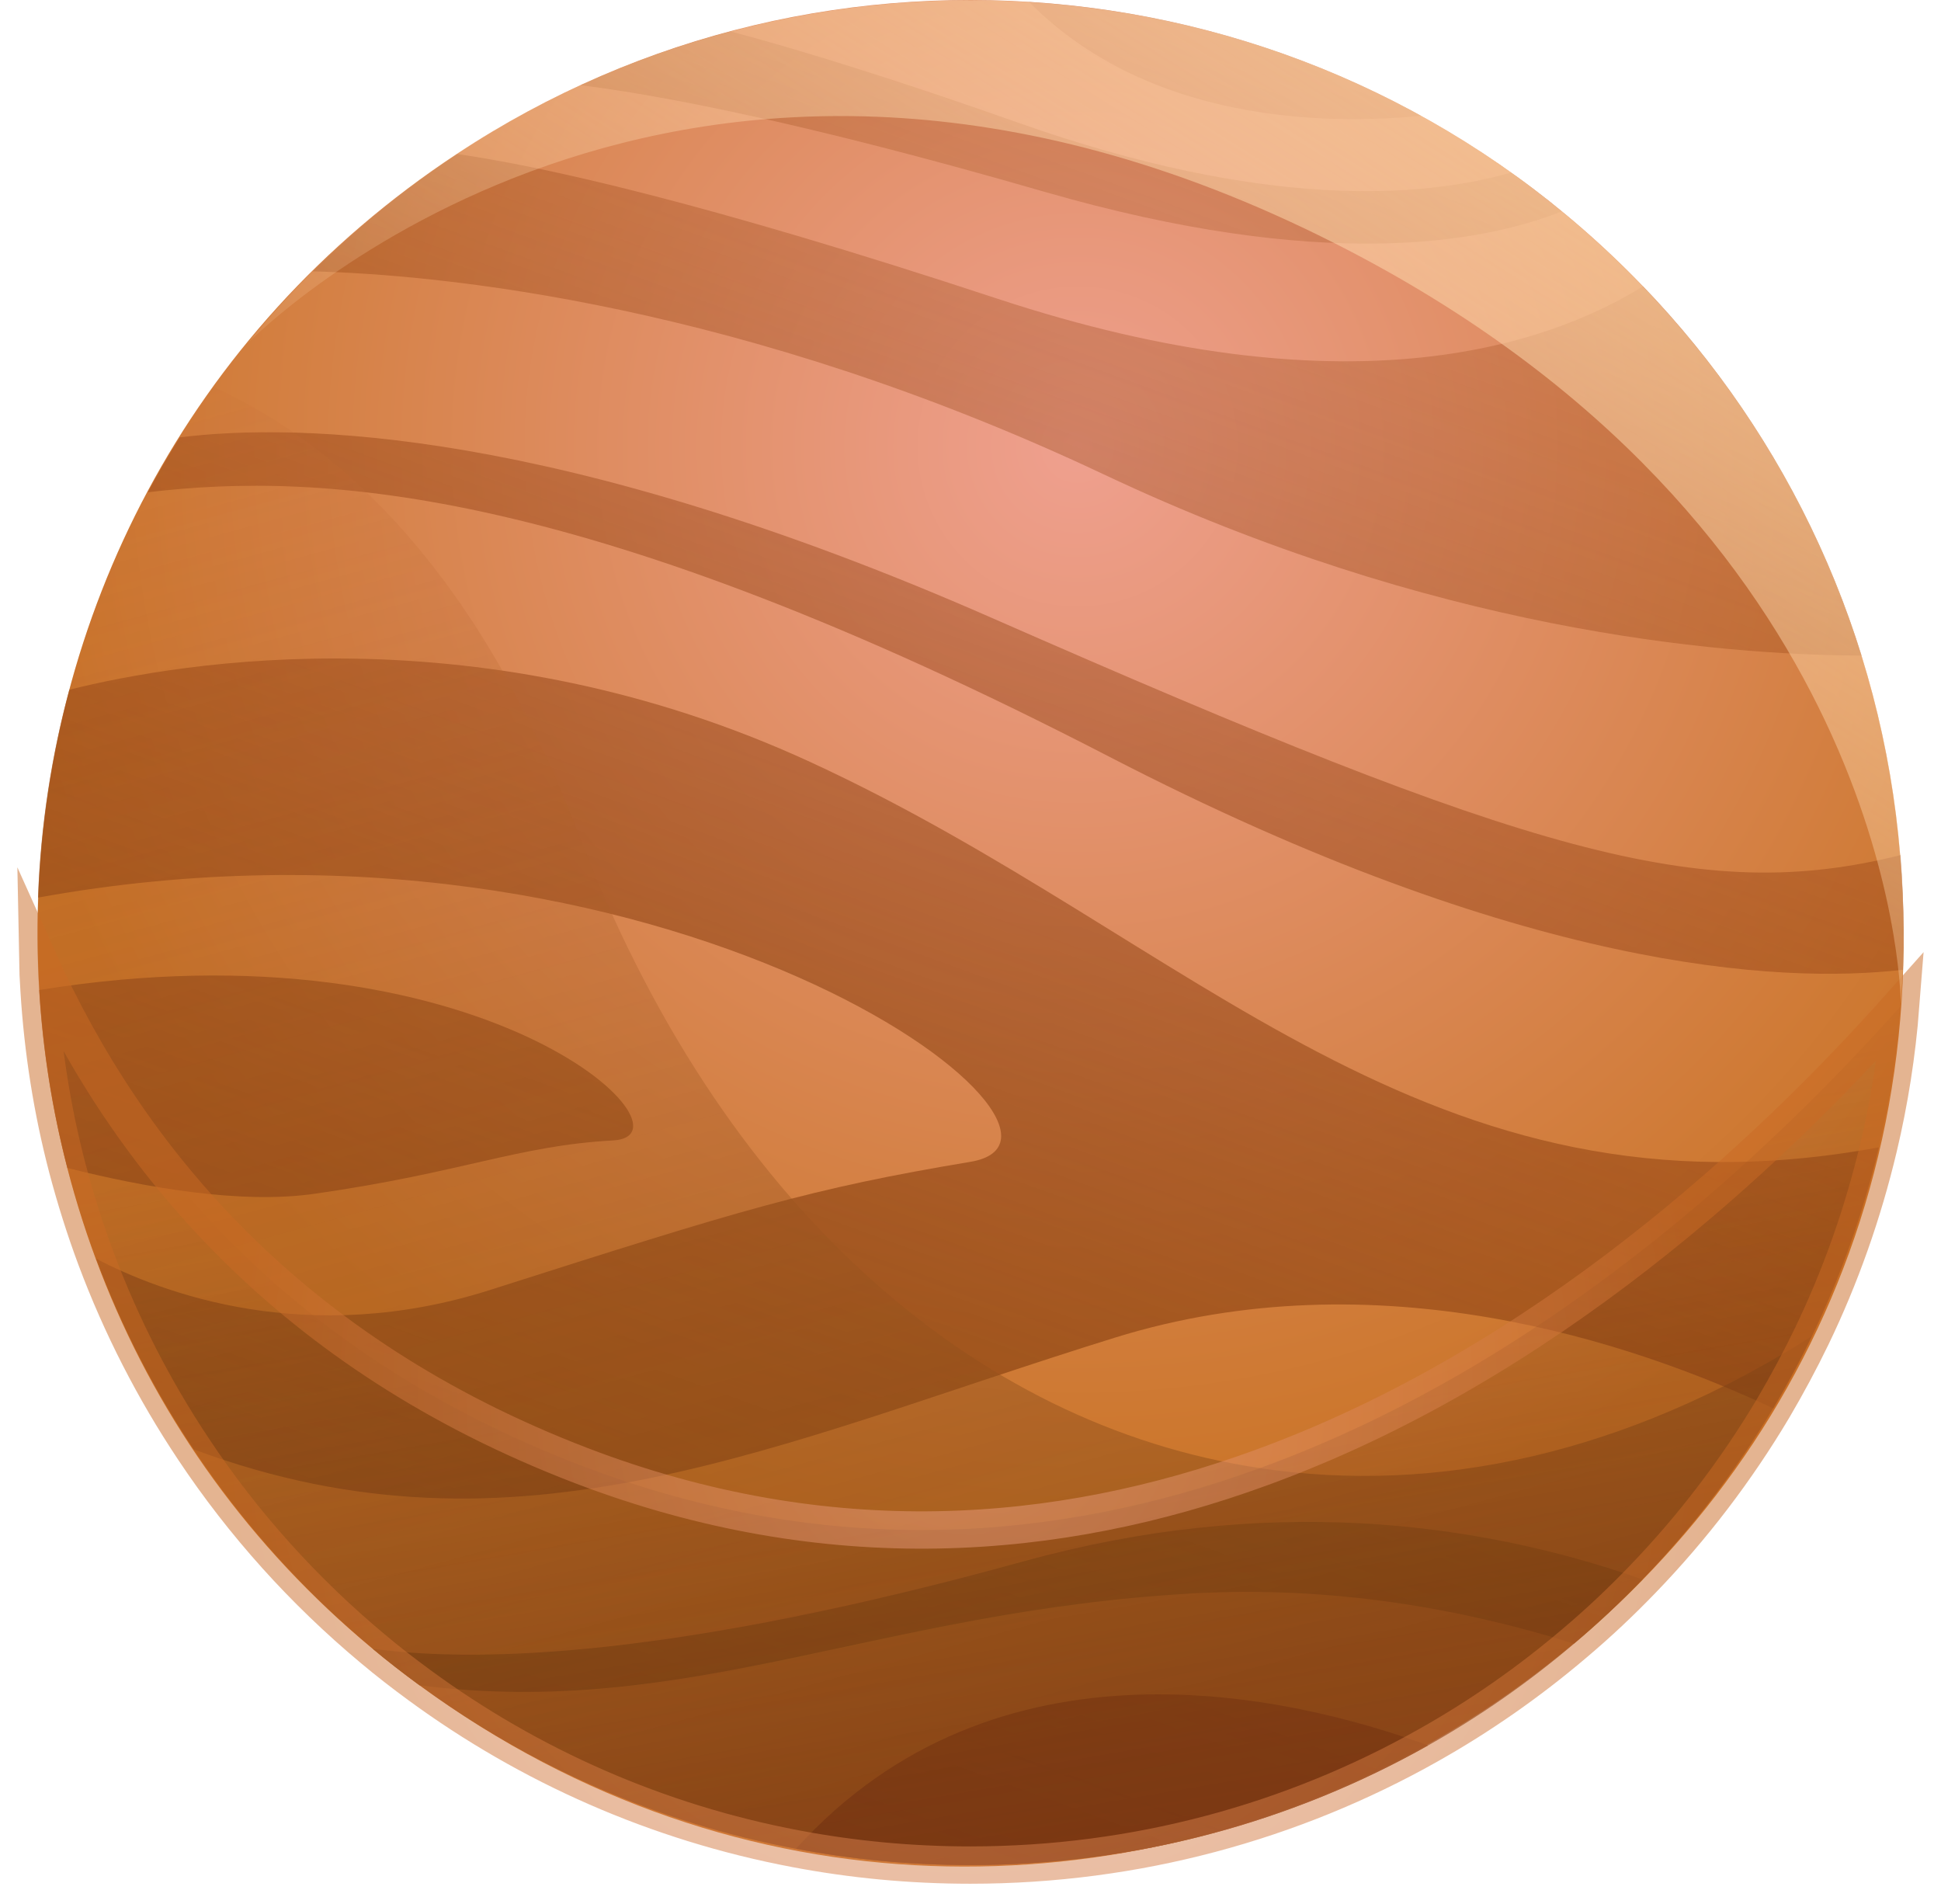<svg width="52" height="51" viewBox="0 0 52 51" fill="none" xmlns="http://www.w3.org/2000/svg">
<path d="M11.24 45.142C-2.781 34.913 -2.344 13.732 12.242 4.122C22.14 -2.424 35.555 -1.122 44.01 7.664C47.9 11.701 50.423 17.032 50.906 22.914C52.697 44.273 28.422 57.729 11.24 45.142Z" fill="url(#paint0_radial_257_331)"/>
<path d="M49.872 17.56C45.905 17.547 38.357 16.855 29.57 12.707C19.858 8.123 11.819 7.359 8.379 7.268C9.559 6.098 10.853 5.041 12.247 4.126C14.533 4.454 18.847 5.406 26.718 8C36.047 11.078 41.413 9.284 44.019 7.668C46.675 10.427 48.706 13.8 49.872 17.56Z" fill="url(#paint1_linear_257_331)"/>
<path d="M41.841 5.661C39.664 6.526 35.382 7.272 27.998 5.142C21.535 3.275 17.704 2.551 15.558 2.283C16.843 1.691 18.182 1.209 19.571 0.84C21.457 1.345 23.962 2.114 27.283 3.289C33.874 5.62 38.093 5.306 40.479 4.623C40.949 4.951 41.404 5.296 41.841 5.661Z" fill="url(#paint2_linear_257_331)"/>
<path d="M38.07 3.102C35.574 3.348 30.782 3.303 27.57 0.052C31.36 0.284 34.922 1.363 38.07 3.102Z" fill="url(#paint3_linear_257_331)"/>
<path d="M50.998 24.98C50.998 25.313 50.988 25.645 50.979 25.977C47.64 26.36 40.78 25.991 29.716 20.269C15.722 13.035 8.657 12.626 3.961 13.186C4.23 12.685 4.512 12.193 4.817 11.715C7.942 11.328 14.93 11.438 26.577 16.554C40.972 22.877 45.559 24.247 50.916 22.905C50.966 23.592 50.998 24.284 50.998 24.98Z" fill="url(#paint4_linear_257_331)"/>
<path d="M21.713 20.414C12.953 16.377 4.9 17.715 1.857 18.475C1.374 20.26 1.087 22.121 1.019 24.043C17.854 20.997 30.185 30.425 25.999 31.121C21.713 31.836 19.859 32.405 13.144 34.549C8.243 36.115 4.326 34.631 2.576 33.716C3.251 35.528 4.13 37.239 5.191 38.824C13.882 42.069 20.829 38.637 29.862 35.833C36.881 33.652 43.714 35.942 47.509 37.727C48.784 35.583 49.745 33.229 50.337 30.734C38.166 32.969 32.016 25.162 21.713 20.414Z" fill="url(#paint5_linear_257_331)"/>
<path d="M16.428 30.548C13.859 30.689 12.429 31.404 8.429 31.977C6.457 32.26 3.897 31.814 1.806 31.285C1.405 29.751 1.15 28.154 1.05 26.519C12.93 24.598 18.847 30.412 16.428 30.548Z" fill="url(#paint6_linear_257_331)"/>
<path d="M44.005 42.307C43.422 42.912 42.812 43.486 42.17 44.027C39.122 43.076 35.669 42.48 31.994 42.68C23.516 43.144 18.442 46.062 11.236 45.143C10.807 44.828 10.388 44.505 9.983 44.164C12.925 44.56 18.209 44.369 27.42 41.824C33.888 40.04 39.496 40.727 44.005 42.307Z" fill="url(#paint7_linear_257_331)"/>
<path d="M38.261 46.754C34.64 48.793 30.454 49.959 25.999 49.959C24.4 49.959 22.837 49.809 21.325 49.522C26.691 43.581 34.512 45.388 38.261 46.754Z" fill="url(#paint8_linear_257_331)"/>
<path opacity="0.55" d="M48.538 35.792C48.219 36.452 47.873 37.094 47.504 37.722C46.515 39.384 45.34 40.923 44.005 42.306C43.422 42.912 42.812 43.486 42.17 44.027C40.958 45.056 39.651 45.971 38.257 46.754C34.635 48.793 30.449 49.959 25.994 49.959C24.395 49.959 22.833 49.809 21.321 49.522C17.604 48.821 14.178 47.296 11.24 45.142C10.812 44.828 10.393 44.505 9.987 44.164C8.142 42.625 6.521 40.827 5.186 38.819C4.129 37.235 3.25 35.524 2.572 33.712C2.275 32.92 2.02 32.109 1.802 31.281C1.401 29.747 1.146 28.149 1.046 26.515C1.027 26.232 1.014 25.95 1.009 25.668C1 25.44 1 25.208 1 24.981C1 24.666 1.005 24.352 1.018 24.038C1.091 22.122 1.378 20.255 1.856 18.471C2.357 16.613 3.063 14.847 3.956 13.186C4.225 12.685 4.507 12.193 4.813 11.715C5.104 11.255 5.405 10.805 5.724 10.363C9.249 11.984 12.866 15.444 15.499 22.336C19.28 32.232 26.062 38.173 33.747 39.325C38.498 40.044 43.595 38.929 48.538 35.792Z" fill="url(#paint9_linear_257_331)"/>
<path opacity="0.5" d="M50.92 26.947C50.82 28.235 50.62 29.501 50.328 30.73C49.909 32.496 49.308 34.194 48.538 35.792C48.219 36.452 47.873 37.094 47.504 37.722C46.515 39.384 45.34 40.923 44.005 42.306C43.422 42.912 42.812 43.486 42.17 44.027C40.958 45.056 39.651 45.971 38.257 46.754C34.636 48.793 30.449 49.959 25.994 49.959C24.395 49.959 22.833 49.809 21.321 49.522C17.604 48.821 14.178 47.296 11.24 45.142C10.812 44.828 10.393 44.505 9.988 44.164C8.143 42.625 6.521 40.827 5.186 38.819C4.13 37.235 3.25 35.524 2.572 33.712C2.276 32.92 2.021 32.109 1.802 31.281C1.401 29.747 1.146 28.149 1.046 26.515C1.028 26.232 1.014 25.95 1.009 25.668C3.428 31.067 7.801 36.279 15.568 39.257C22.204 41.797 28.368 41.287 33.743 39.329C41.354 36.571 47.381 30.926 50.92 26.947Z" fill="url(#paint10_linear_257_331)" stroke="url(#paint11_radial_257_331)" stroke-miterlimit="10"/>
<path d="M50.924 26.892C50.915 26.364 50.596 14.041 35.783 6.53C18.164 -2.406 6.867 8.956 6.612 9.216C16.059 -2.397 33.601 -3.153 44.01 7.668C48.966 12.808 51.462 19.759 50.924 26.892Z" fill="url(#paint12_linear_257_331)"/>
<defs>
<radialGradient id="paint0_radial_257_331" cx="0" cy="0" r="1" gradientUnits="userSpaceOnUse" gradientTransform="translate(28.862 11.999) scale(29.56 29.541)">
<stop stop-color="#EFA08F"/>
<stop offset="1" stop-color="#C97324"/>
</radialGradient>
<linearGradient id="paint1_linear_257_331" x1="14" y1="54.056" x2="34.973" y2="-3.764" gradientUnits="userSpaceOnUse">
<stop stop-color="#864313"/>
<stop offset="1" stop-color="#9B4413" stop-opacity="0.1"/>
</linearGradient>
<linearGradient id="paint2_linear_257_331" x1="10.915" y1="52.938" x2="31.888" y2="-4.883" gradientUnits="userSpaceOnUse">
<stop stop-color="#863613"/>
<stop offset="1" stop-color="#9B4C13" stop-opacity="0.1"/>
</linearGradient>
<linearGradient id="paint3_linear_257_331" x1="13.785" y1="53.978" x2="34.758" y2="-3.841" gradientUnits="userSpaceOnUse">
<stop stop-color="#865113"/>
<stop offset="1" stop-color="#9B3C13" stop-opacity="0.1"/>
</linearGradient>
<linearGradient id="paint4_linear_257_331" x1="14.836" y1="54.36" x2="35.809" y2="-3.46" gradientUnits="userSpaceOnUse">
<stop stop-color="#864A13"/>
<stop offset="1" stop-color="#9B3C13" stop-opacity="0.1"/>
</linearGradient>
<linearGradient id="paint5_linear_257_331" x1="15.314" y1="54.533" x2="36.287" y2="-3.287" gradientUnits="userSpaceOnUse">
<stop stop-color="#864A13"/>
<stop offset="1" stop-color="#9B3C13" stop-opacity="0.1"/>
</linearGradient>
<linearGradient id="paint6_linear_257_331" x1="1.344" y1="49.466" x2="22.317" y2="-8.354" gradientUnits="userSpaceOnUse">
<stop stop-color="#863C13"/>
<stop offset="1" stop-color="#9B5413" stop-opacity="0.1"/>
</linearGradient>
<linearGradient id="paint7_linear_257_331" x1="22.012" y1="56.963" x2="42.985" y2="-0.857" gradientUnits="userSpaceOnUse">
<stop stop-color="#864A13"/>
<stop offset="1" stop-color="#9B6513" stop-opacity="0.1"/>
</linearGradient>
<linearGradient id="paint8_linear_257_331" x1="26.055" y1="58.429" x2="47.028" y2="0.609" gradientUnits="userSpaceOnUse">
<stop stop-color="#863C13"/>
<stop offset="1" stop-color="#9B4413" stop-opacity="0.1"/>
</linearGradient>
<linearGradient id="paint9_linear_257_331" x1="28.777" y1="46.691" x2="15.938" y2="-0.202" gradientUnits="userSpaceOnUse">
<stop stop-color="#7F4612"/>
<stop offset="1" stop-color="#D5743D" stop-opacity="0.1"/>
</linearGradient>
<linearGradient id="paint10_linear_257_331" x1="30.014" y1="50.613" x2="26.093" y2="27.779" gradientUnits="userSpaceOnUse">
<stop stop-color="#6D2812"/>
<stop offset="1" stop-color="#6A3C12" stop-opacity="0"/>
</linearGradient>
<radialGradient id="paint11_radial_257_331" cx="0" cy="0" r="1" gradientUnits="userSpaceOnUse" gradientTransform="translate(25.978 37.364) scale(20.01 19.997)">
<stop stop-color="#EFA68F"/>
<stop offset="1" stop-color="#C96924"/>
</radialGradient>
<linearGradient id="paint12_linear_257_331" x1="47.627" y1="-12.037" x2="23.222" y2="26.95" gradientUnits="userSpaceOnUse">
<stop stop-color="#FFDFAE"/>
<stop offset="1" stop-color="#FFD5AE" stop-opacity="0"/>
</linearGradient>
</defs>
</svg>

